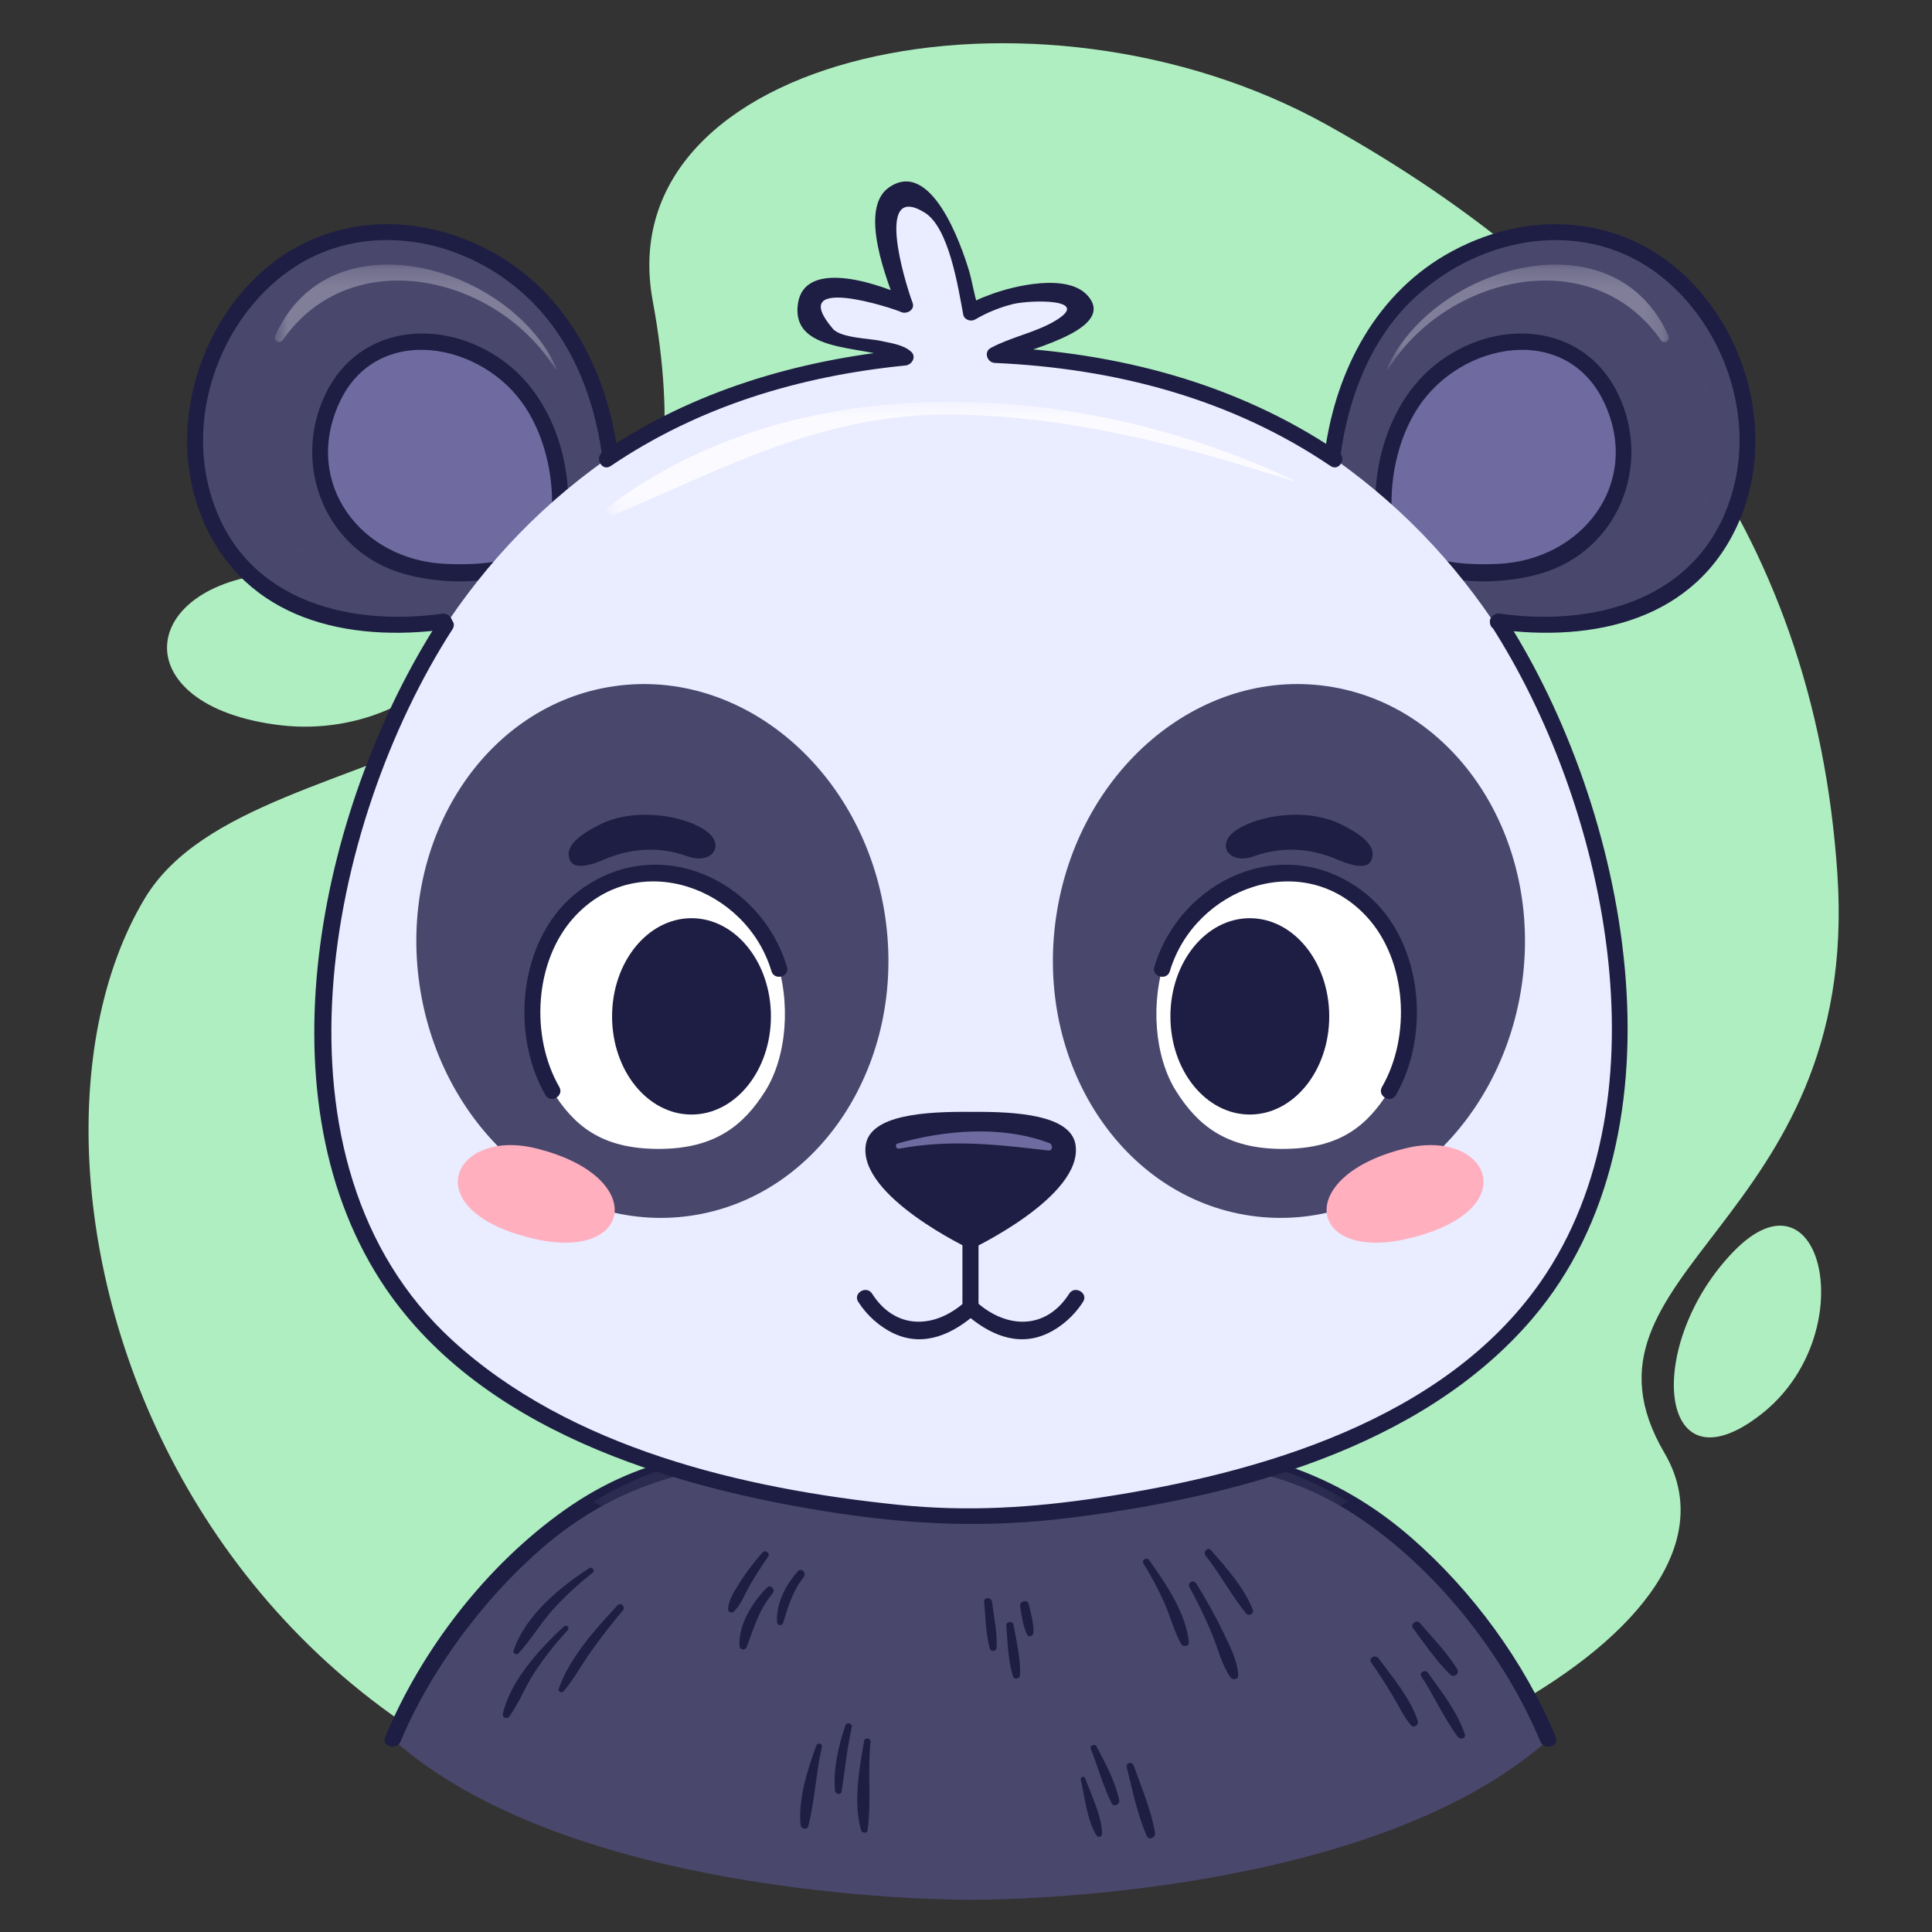 <svg width="104" height="104" viewBox="0 0 104 104" fill="none" xmlns="http://www.w3.org/2000/svg">
<rect x="0" y="0" width="104" height="104" fill="#333333" stroke="none"/>
<path d="M49.76 99.943C10.015 101.8 -1.483 63.788 7.796 48.357C13.847 38.297 40.188 43.476 35.137 16.202C32.667 2.856 55.74 -2.024 71.452 6.734C87.298 15.567 97.664 28.213 98.91 47.093C100.157 65.973 83.845 68.394 89.601 78.22C94.978 87.397 74.551 98.785 49.76 99.943Z" fill="#AFEEC1"/>
<path d="M93.297 67.392C88.488 72.377 89.217 80.452 94.764 76.162C100.311 71.873 98.105 62.407 93.297 67.392Z" fill="#AFEEC1"/>
<path d="M15.723 30.801C7.316 30.985 6.412 38.024 15.121 39.042C23.83 40.059 30.869 30.471 15.723 30.801Z" fill="#AFEEC1"/>
<path d="M64.881 78.25H39.64C27.02 79.412 21.172 93.65 21.172 93.65C31.072 102.45 52.261 102.266 52.261 102.266C52.261 102.266 73.45 102.45 83.35 93.65C83.35 93.65 77.502 79.412 64.881 78.25Z" fill="#4A476D"/>
<path d="M83.747 93.505C82.064 89.463 79.258 85.634 75.967 82.769C71.865 79.197 67.242 77.787 61.935 77.787H44.228C39.135 77.787 34.74 78.195 30.372 81.298C26.194 84.266 22.707 88.764 20.733 93.505C20.519 94.019 21.358 94.244 21.569 93.735C23.132 89.982 25.967 86.131 29.126 83.382C33.368 79.689 37.973 78.654 43.351 78.654H59.312C64.24 78.654 68.464 78.66 72.85 81.493C77.22 84.314 80.965 89.061 82.912 93.735C83.123 94.242 83.962 94.02 83.747 93.505Z" fill="#1E1E44"/>
<mask id="mask0_1127_53841" style="mask-type:luminance" maskUnits="userSpaceOnUse" x="31" y="78" width="42" height="8">
<path d="M31.901 78.251H72.603V85.173H31.901V78.251Z" fill="white"/>
</mask>
<g mask="url(#mask0_1127_53841)">
<g opacity="0.3">
<path d="M52.241 85.173C52.241 85.173 63.124 84.995 72.603 80.849C70.387 79.505 67.821 78.521 64.882 78.251H39.64C36.694 78.522 34.121 79.51 31.901 80.86C41.375 84.996 52.241 85.173 52.241 85.173Z" fill="#4A476D"/>
</g>
</g>
<path d="M31.728 84.412C30.135 85.423 28.256 87 27.645 88.854C27.596 89.002 27.8 89.117 27.905 89.006C28.58 88.286 29.075 87.412 29.737 86.675C30.396 85.939 31.138 85.265 31.912 84.651C32.048 84.544 31.872 84.32 31.728 84.412Z" fill="#1E1E44"/>
<path d="M30.356 87.549C29.06 88.749 27.471 90.473 27.071 92.246C27.022 92.466 27.298 92.57 27.424 92.394C27.939 91.676 28.263 90.814 28.748 90.068C29.284 89.246 29.895 88.475 30.562 87.755C30.689 87.617 30.494 87.421 30.356 87.549Z" fill="#1E1E44"/>
<path d="M33.245 86.412C32.052 87.693 30.659 89.228 30.077 90.904C30.028 91.046 30.233 91.166 30.331 91.052C30.861 90.437 31.248 89.712 31.712 89.047C32.279 88.234 32.888 87.45 33.527 86.694C33.691 86.5 33.423 86.221 33.245 86.412Z" fill="#1E1E44"/>
<path d="M43.947 93.958C43.471 95.237 42.959 96.848 43.094 98.232C43.117 98.459 43.45 98.538 43.514 98.289C43.868 96.912 43.923 95.438 44.242 94.04C44.285 93.846 44.016 93.777 43.947 93.958Z" fill="#1E1E44"/>
<path d="M45.504 92.892C45.124 94.008 44.853 95.206 44.946 96.39C44.961 96.58 45.271 96.656 45.305 96.438C45.487 95.284 45.59 94.129 45.85 92.987C45.901 92.761 45.578 92.673 45.504 92.892Z" fill="#1E1E44"/>
<path d="M46.516 93.707C46.256 95.202 45.923 97.043 46.352 98.526C46.397 98.684 46.678 98.715 46.704 98.526C46.916 96.969 46.694 95.334 46.862 93.754C46.883 93.558 46.55 93.511 46.516 93.707Z" fill="#1E1E44"/>
<path d="M61.553 84.166C61.976 84.852 62.353 85.556 62.681 86.291C63.005 87.014 63.195 87.824 63.592 88.508C63.694 88.683 64.017 88.621 63.996 88.399C63.854 86.848 62.74 85.22 61.863 83.986C61.732 83.8 61.43 83.967 61.553 84.166Z" fill="#1E1E44"/>
<path d="M64.029 85.435C64.476 86.26 64.888 87.101 65.246 87.968C65.562 88.733 65.759 89.605 66.232 90.287C66.35 90.457 66.668 90.414 66.654 90.172C66.608 89.364 66.194 88.588 65.848 87.866C65.413 86.957 64.92 86.081 64.385 85.226C64.244 85.001 63.901 85.201 64.029 85.435Z" fill="#1E1E44"/>
<path d="M64.897 83.74C65.688 84.742 66.286 85.883 67.089 86.869C67.221 87.03 67.523 86.856 67.445 86.661C66.969 85.462 66.034 84.409 65.19 83.448C65.01 83.245 64.737 83.536 64.897 83.74Z" fill="#1E1E44"/>
<path d="M73.815 89.496C74.211 90.069 74.59 90.652 74.949 91.249C75.274 91.79 75.54 92.383 75.949 92.867C76.094 93.039 76.387 92.855 76.322 92.649C75.938 91.433 74.958 90.282 74.207 89.267C74.037 89.036 73.648 89.252 73.815 89.496Z" fill="#1E1E44"/>
<path d="M76.519 90.252C77.21 91.299 77.728 92.508 78.485 93.502C78.611 93.667 78.927 93.584 78.85 93.348C78.46 92.16 77.59 91.057 76.869 90.047C76.72 89.838 76.372 90.031 76.519 90.252Z" fill="#1E1E44"/>
<path d="M76.058 87.642C76.696 88.487 77.303 89.409 78.067 90.145C78.26 90.329 78.592 90.091 78.445 89.853C77.886 88.949 77.118 88.162 76.425 87.359C76.254 87.161 75.898 87.429 76.058 87.642Z" fill="#1E1E44"/>
<path d="M58.176 95.802C58.4 96.742 58.506 97.979 59.028 98.804C59.11 98.935 59.325 98.886 59.324 98.724C59.318 97.745 58.742 96.647 58.424 95.733C58.37 95.577 58.138 95.639 58.176 95.802Z" fill="#1E1E44"/>
<path d="M58.716 94.14C59.102 95.106 59.374 96.142 59.839 97.071C59.958 97.308 60.297 97.136 60.248 96.899C60.039 95.891 59.499 94.915 59.026 94.01C58.939 93.843 58.645 93.96 58.716 94.14Z" fill="#1E1E44"/>
<path d="M60.652 95.135C60.964 96.361 61.219 97.678 61.736 98.837C61.855 99.103 62.218 98.9 62.176 98.652C61.964 97.424 61.44 96.204 61.024 95.032C60.941 94.801 60.59 94.891 60.652 95.135Z" fill="#1E1E44"/>
<path d="M41.051 83.562C40.635 84.034 40.248 84.524 39.908 85.056C39.607 85.529 39.234 86.047 39.192 86.62C39.18 86.785 39.397 86.852 39.504 86.75C39.9 86.372 40.097 85.794 40.37 85.326C40.676 84.802 41.003 84.29 41.353 83.795C41.48 83.618 41.195 83.397 41.051 83.562Z" fill="#1E1E44"/>
<path d="M41.278 85.466C40.496 86.265 39.754 87.436 39.806 88.598C39.817 88.831 40.121 88.86 40.199 88.651C40.595 87.601 40.849 86.662 41.589 85.778C41.768 85.564 41.48 85.261 41.278 85.466Z" fill="#1E1E44"/>
<path d="M42.946 84.58C42.288 85.34 41.773 86.292 41.827 87.321C41.838 87.505 42.098 87.549 42.154 87.365C42.423 86.479 42.677 85.635 43.262 84.896C43.437 84.675 43.137 84.359 42.946 84.58Z" fill="#1E1E44"/>
<path d="M52.975 86.231C53.057 87.055 53.059 87.942 53.283 88.742C53.341 88.948 53.638 88.899 53.649 88.692C53.69 87.881 53.501 87.035 53.401 86.231C53.369 85.964 52.948 85.954 52.975 86.231Z" fill="#1E1E44"/>
<path d="M54.167 87.509C54.244 88.404 54.26 89.359 54.524 90.222C54.589 90.436 54.901 90.393 54.91 90.171C54.943 89.268 54.714 88.34 54.559 87.456C54.52 87.236 54.148 87.284 54.167 87.509Z" fill="#1E1E44"/>
<path d="M54.913 86.492C55.011 86.993 55.061 87.532 55.289 87.993C55.375 88.167 55.62 88.069 55.63 87.901C55.661 87.388 55.487 86.862 55.382 86.362C55.318 86.054 54.852 86.186 54.913 86.492Z" fill="#1E1E44"/>
<path d="M71.677 26.139C71.677 26.139 71.445 15.597 81.066 12.833C90.687 10.07 97.545 22.045 92.325 29.618C87.105 37.193 75.027 31.871 75.027 31.871L71.677 26.139Z" fill="#4A476D"/>
<path d="M74.515 27.982C74.515 27.982 73.748 20.715 79.981 18.668C86.662 16.473 89.561 25.084 85.569 28.903C82.166 32.158 76.616 30.222 76.616 30.222L74.515 27.982Z" fill="#6F6A9F"/>
<path d="M74.948 27.981C74.753 25.949 75.211 23.668 76.325 21.953C78.645 18.383 84.349 17.336 86.369 21.704C88.374 26.039 85.145 30.168 80.616 30.355C79.517 30.401 77.769 30.394 76.767 29.816C76.392 29.599 75.364 28.254 74.821 27.675C74.439 27.267 73.827 27.881 74.209 28.288C75.018 29.151 75.745 30.248 76.817 30.737C78.56 31.531 81.205 31.394 82.992 30.859C87.07 29.638 88.914 25.126 87.152 21.311C85.296 17.298 80.454 17.055 77.235 19.655C74.851 21.581 73.793 24.982 74.082 27.981C74.135 28.531 75.002 28.537 74.948 27.981Z" fill="#1E1E44"/>
<mask id="mask1_1127_53841" style="mask-type:luminance" maskUnits="userSpaceOnUse" x="87" y="19" width="6" height="12">
<path d="M87.202 19.063H92.389V30.649H87.202V19.063Z" fill="white"/>
</mask>
<g mask="url(#mask1_1127_53841)">
<g opacity="0.5">
<path d="M90.722 21.055C90.81 22.684 90.502 24.264 90.1 25.834C90 26.226 90.546 26.352 90.692 25.997C91.353 24.379 91.278 22.684 90.793 21.045C90.782 21.008 90.72 21.013 90.722 21.055Z" fill="#4A476D"/>
<path d="M92.092 25.23C91.743 25.912 91.485 26.633 91.128 27.312C90.763 28.003 90.226 28.592 89.887 29.288C89.785 29.496 90.006 29.789 90.232 29.634C91.477 28.781 92.294 26.717 92.159 25.248C92.156 25.216 92.109 25.195 92.092 25.23Z" fill="#4A476D"/>
<path d="M89.827 27.407C89.422 27.897 89.044 28.41 88.628 28.891C88.201 29.383 87.698 29.8 87.263 30.283C87.095 30.468 87.304 30.733 87.526 30.623C88.7 30.041 89.64 28.709 89.879 27.438C89.885 27.41 89.849 27.38 89.827 27.407Z" fill="#4A476D"/>
<path d="M89.411 23.784C88.963 25.006 88.261 26.079 87.609 27.194C87.462 27.445 87.817 27.735 88.02 27.511C88.959 26.477 89.347 25.152 89.454 23.79C89.457 23.763 89.419 23.762 89.411 23.784Z" fill="#4A476D"/>
<path d="M90.987 19.169C91.776 20.353 91.863 22.191 91.946 23.556C91.959 23.751 92.251 23.811 92.301 23.604C92.511 22.734 92.313 21.824 92.054 20.982C91.842 20.292 91.645 19.581 91.1 19.082C91.043 19.029 90.939 19.098 90.987 19.169Z" fill="#4A476D"/>
</g>
</g>
<mask id="mask2_1127_53841" style="mask-type:luminance" maskUnits="userSpaceOnUse" x="76" y="20" width="19" height="14">
<path d="M76.83 20.33H94.123V33.688H76.83V20.33Z" fill="white"/>
</mask>
<g mask="url(#mask2_1127_53841)">
<g opacity="0.3">
<path d="M77.051 32.601C76.882 31.954 76.83 31.549 76.83 31.549C88.784 32.818 92.475 25.294 93.615 20.33C94.534 23.379 94.266 26.803 92.325 29.619C88.428 35.273 80.715 33.741 77.051 32.601Z" fill="#4A476D"/>
</g>
</g>
<mask id="mask3_1127_53841" style="mask-type:luminance" maskUnits="userSpaceOnUse" x="74" y="14" width="16" height="6">
<path d="M74.659 14.243H89.831V19.89H74.659V14.243Z" fill="white"/>
</mask>
<g mask="url(#mask3_1127_53841)">
<g opacity="0.3">
<path d="M74.725 19.872C77.859 14.833 85.68 12.99 89.399 18.3C89.574 18.55 89.927 18.338 89.805 18.063C86.833 11.431 77.09 14.359 74.663 19.836C74.644 19.877 74.7 19.912 74.725 19.872Z" fill="white"/>
</g>
</g>
<path d="M32.948 26.139C32.948 26.139 33.18 15.597 23.559 12.833C13.938 10.07 7.08 22.045 12.3 29.618C17.52 37.193 29.598 31.871 29.598 31.871L32.948 26.139Z" fill="#4A476D"/>
<path d="M30.11 27.982C30.11 27.982 30.878 20.715 24.645 18.668C17.963 16.473 15.064 25.084 19.056 28.903C22.459 32.158 28.009 30.222 28.009 30.222L30.11 27.982Z" fill="#6F6A9F"/>
<path d="M30.543 27.982C30.832 24.982 29.775 21.582 27.39 19.655C24.171 17.056 19.328 17.297 17.473 21.312C15.71 25.127 17.555 29.638 21.633 30.859C23.422 31.395 26.061 31.533 27.808 30.738C28.88 30.249 29.608 29.151 30.416 28.288C30.797 27.881 30.186 27.268 29.804 27.675C29.272 28.242 28.214 29.604 27.858 29.816C26.873 30.403 25.088 30.4 24.009 30.355C19.452 30.167 16.281 26.046 18.256 21.704C20.248 17.325 26.001 18.393 28.3 21.954C29.411 23.674 29.872 25.946 29.677 27.982C29.623 28.536 30.49 28.533 30.543 27.982Z" fill="#1E1E44"/>
<mask id="mask4_1127_53841" style="mask-type:luminance" maskUnits="userSpaceOnUse" x="12" y="19" width="6" height="12">
<path d="M12.235 19.063H17.423V30.648H12.235V19.063Z" fill="white"/>
</mask>
<g mask="url(#mask4_1127_53841)">
<g opacity="0.5">
<path d="M13.831 21.046C13.346 22.684 13.272 24.38 13.933 25.997C14.078 26.352 14.626 26.228 14.524 25.834C14.123 24.266 13.814 22.683 13.902 21.055C13.904 21.013 13.843 21.008 13.831 21.046Z" fill="#4A476D"/>
<path d="M12.466 25.248C12.331 26.718 13.149 28.78 14.393 29.634C14.618 29.788 14.839 29.495 14.738 29.287C14.398 28.592 13.861 28.003 13.496 27.311C13.139 26.633 12.882 25.912 12.533 25.23C12.515 25.195 12.469 25.215 12.466 25.248Z" fill="#4A476D"/>
<path d="M14.746 27.438C14.985 28.708 15.925 30.041 17.099 30.623C17.319 30.732 17.53 30.47 17.362 30.283C16.926 29.8 16.423 29.383 15.997 28.891C15.58 28.411 15.203 27.897 14.799 27.406C14.777 27.38 14.74 27.409 14.746 27.438Z" fill="#4A476D"/>
<path d="M15.17 23.791C15.278 25.152 15.666 26.478 16.604 27.511C16.806 27.733 17.164 27.448 17.015 27.194C16.363 26.08 15.662 25.006 15.214 23.784C15.206 23.762 15.168 23.763 15.17 23.791Z" fill="#4A476D"/>
<path d="M13.524 19.082C12.98 19.58 12.782 20.292 12.57 20.981C12.312 21.824 12.114 22.733 12.323 23.603C12.373 23.81 12.666 23.752 12.678 23.555C12.762 22.192 12.848 20.352 13.637 19.169C13.685 19.098 13.583 19.028 13.524 19.082Z" fill="#4A476D"/>
</g>
</g>
<mask id="mask5_1127_53841" style="mask-type:luminance" maskUnits="userSpaceOnUse" x="10" y="20" width="18" height="14">
<path d="M10.502 20.33H27.795V33.688H10.502V20.33Z" fill="white"/>
</mask>
<g mask="url(#mask5_1127_53841)">
<g opacity="0.3">
<path d="M27.574 32.601C27.743 31.954 27.795 31.549 27.795 31.549C15.841 32.818 12.15 25.294 11.011 20.33C10.091 23.379 10.36 26.803 12.3 29.619C16.197 35.273 23.911 33.741 27.574 32.601Z" fill="#4A476D"/>
</g>
</g>
<mask id="mask6_1127_53841" style="mask-type:luminance" maskUnits="userSpaceOnUse" x="14" y="14" width="16" height="6">
<path d="M14.795 14.243H29.966V19.89H14.795V14.243Z" fill="white"/>
</mask>
<g mask="url(#mask6_1127_53841)">
<g opacity="0.3">
<path d="M29.962 19.835C27.535 14.359 17.791 11.431 14.82 18.063C14.697 18.337 15.05 18.55 15.226 18.3C18.945 12.99 26.765 14.834 29.9 19.872C29.925 19.912 29.98 19.877 29.962 19.835Z" fill="white"/>
</g>
</g>
<path d="M71.844 24.712C66.837 21.187 60.243 19.319 53.551 19.104C55.473 17.946 60.411 17.028 57.847 16.043C55.187 15.019 52.27 16.826 52.27 16.826C52.27 16.826 51.092 10.376 48.708 10.275C46.323 10.172 48.708 16.416 48.708 16.416C48.708 16.416 45.046 14.758 43.715 15.781C42.385 16.805 44.645 18.609 45.974 18.532C48.521 18.384 48.708 19.24 48.708 19.24H48.743C42.824 19.756 37.112 21.576 32.657 24.712C16.761 35.902 15.206 57.637 19.939 67.104C27.035 81.295 52.251 81.707 52.251 81.707C52.251 81.707 77.466 81.295 84.562 67.104C89.295 57.637 87.74 35.902 71.844 24.712Z" fill="#EAECFF"/>
<mask id="mask7_1127_53841" style="mask-type:luminance" maskUnits="userSpaceOnUse" x="17" y="58" width="70" height="24">
<path d="M17.711 58.238H86.79V81.707H17.711V58.238Z" fill="white"/>
</mask>
<g mask="url(#mask7_1127_53841)">
<g opacity="0.7">
<path d="M85.37 62.124C78.097 76.671 52.251 77.092 52.251 77.092C52.251 77.092 26.404 76.671 19.13 62.124C18.564 60.99 18.089 59.679 17.711 58.239C17.995 61.708 18.776 64.778 19.939 67.104C27.035 81.296 52.251 81.707 52.251 81.707C52.251 81.707 77.466 81.296 84.561 67.104C85.725 64.778 86.505 61.708 86.79 58.238C86.412 59.679 85.937 60.99 85.37 62.124Z" fill="#EAECFF"/>
</g>
</g>
<path d="M47.653 49.37C48.797 57.241 44.111 64.437 37.189 65.442C30.265 66.449 23.726 60.884 22.583 53.013C21.439 45.142 26.125 37.946 33.048 36.94C39.971 35.934 46.51 41.499 47.653 49.37Z" fill="#4A476D"/>
<path d="M56.849 49.37C55.705 57.241 60.39 64.437 67.313 65.442C74.236 66.449 80.775 60.884 81.919 53.013C83.062 45.142 78.377 37.946 71.454 36.94C64.531 35.934 57.992 41.499 56.849 49.37Z" fill="#4A476D"/>
<mask id="mask8_1127_53841" style="mask-type:luminance" maskUnits="userSpaceOnUse" x="32" y="21" width="38" height="7">
<path d="M32.665 21.622H69.675V27.742H32.665V21.622Z" fill="white"/>
</mask>
<g mask="url(#mask8_1127_53841)">
<g opacity="0.8">
<path d="M69.659 25.855C58.395 20.545 43.297 19.418 32.794 27.237C32.506 27.451 32.745 27.853 33.072 27.713C39.097 25.135 44.332 22.278 51.1 22.315C57.412 22.35 63.67 23.969 69.633 25.915C69.669 25.926 69.693 25.871 69.659 25.855Z" fill="white"/>
</g>
</g>
<path d="M35.464 47.095C28.707 46.924 27.423 55.051 29.733 58.729C30.887 60.568 32.332 61.846 35.464 61.846C38.495 61.846 40.04 60.568 41.195 58.729C43.505 55.051 42.221 46.924 35.464 47.095Z" fill="white"/>
<path d="M42.362 52.047C40.969 47.378 35.463 44.789 31.226 47.912C27.952 50.325 27.406 55.566 29.359 58.947C29.638 59.43 30.387 58.994 30.107 58.51C28.537 55.791 28.756 51.71 30.925 49.351C34.369 45.606 40.193 47.809 41.526 52.277C41.685 52.81 42.522 52.583 42.362 52.047Z" fill="#1E1E44"/>
<path d="M41.499 54.712C41.499 57.631 39.585 59.996 37.224 59.996C34.862 59.996 32.948 57.631 32.948 54.712C32.948 51.793 34.862 49.427 37.224 49.427C39.585 49.427 41.499 51.793 41.499 54.712Z" fill="#1E1E44"/>
<path d="M69.037 47.095C75.795 46.924 77.078 55.051 74.769 58.729C73.614 60.568 72.17 61.846 69.037 61.846C66.006 61.846 64.46 60.568 63.306 58.729C60.996 55.051 62.279 46.924 69.037 47.095Z" fill="white"/>
<path d="M62.975 52.278C64.311 47.8 70.136 45.611 73.575 49.351C75.744 51.709 75.963 55.793 74.394 58.51C74.114 58.994 74.863 59.431 75.142 58.947C77.095 55.566 76.549 50.324 73.275 47.912C69.04 44.791 63.532 47.38 62.139 52.047C61.979 52.583 62.816 52.811 62.975 52.278Z" fill="#1E1E44"/>
<path d="M63.003 54.712C63.003 57.631 64.917 59.996 67.278 59.996C69.639 59.996 71.553 57.631 71.553 54.712C71.553 51.793 69.639 49.427 67.278 49.427C64.917 49.427 63.003 51.793 63.003 54.712Z" fill="#1E1E44"/>
<path d="M28.787 66.692C22.272 65.197 24.356 60.743 28.787 61.802C34.92 63.269 34.117 67.913 28.787 66.692Z" fill="#FFAFBE"/>
<path d="M75.715 66.692C82.229 65.197 80.146 60.743 75.715 61.802C69.581 63.269 70.384 67.913 75.715 66.692Z" fill="#FFAFBE"/>
<path d="M32.493 46.28C33.637 45.79 35.201 45.445 37.014 46.096C38.31 46.562 39.029 45.523 38.079 44.78C36.984 43.923 34.24 43.426 32.323 44.368C30.405 45.31 30.536 45.953 30.69 46.319C30.843 46.685 31.419 46.741 32.493 46.28Z" fill="#1E1E44"/>
<path d="M72.008 46.28C70.864 45.79 69.3 45.445 67.487 46.096C66.191 46.562 65.472 45.523 66.422 44.78C67.517 43.923 70.26 43.426 72.178 44.368C74.096 45.31 73.965 45.953 73.812 46.319C73.658 46.685 73.083 46.741 72.008 46.28Z" fill="#1E1E44"/>
<path d="M51.808 65.078V70.463C51.808 71.021 52.674 71.022 52.674 70.463V65.078C52.674 64.52 51.808 64.519 51.808 65.078Z" fill="#1E1E44"/>
<path d="M46.199 70.078C46.663 70.809 47.369 71.444 48.157 71.8C49.769 72.528 51.314 71.8 52.547 70.704C52.964 70.333 52.35 69.722 51.934 70.091C50.29 71.552 48.184 71.586 46.947 69.64C46.649 69.171 45.898 69.606 46.199 70.078Z" fill="#1E1E44"/>
<path d="M57.554 69.64C56.317 71.585 54.211 71.553 52.567 70.091C52.151 69.722 51.536 70.333 51.954 70.704C53.187 71.8 54.731 72.528 56.344 71.8C57.133 71.444 57.837 70.808 58.302 70.078C58.602 69.606 57.852 69.171 57.554 69.64Z" fill="#1E1E44"/>
<path d="M57.898 61.641C57.659 59.996 54.648 59.829 52.251 59.853C49.853 59.829 46.842 59.996 46.602 61.641C46.199 64.415 52.251 67.252 52.251 67.252C52.251 67.252 58.302 64.415 57.898 61.641Z" fill="#1E1E44"/>
<path d="M48.368 61.691C51.004 61.027 53.808 61.04 56.437 61.729L48.368 61.691Z" fill="#1E1E44"/>
<path d="M48.407 61.831C51.194 61.319 53.666 61.607 56.437 61.932C56.68 61.961 56.689 61.608 56.491 61.533C53.934 60.572 50.909 60.821 48.33 61.551C48.147 61.602 48.225 61.865 48.407 61.831Z" fill="#6F6A9F"/>
<path d="M80.269 33.672C86.367 43.152 89.916 58.983 82.924 69.013C77.736 76.452 67.777 79.316 59.254 80.609C55.568 81.168 52.084 81.383 48.392 81.007C40.035 80.153 30.685 77.963 24.334 72.133C13.938 62.589 17.591 44.361 24.36 33.867C24.664 33.397 23.914 32.962 23.612 33.429C17.42 43.029 13.831 58.602 20.487 68.939C25.652 76.959 36.099 80.091 45.017 81.445C49.321 82.097 53.236 82.243 57.538 81.712C66.343 80.625 76.478 78.015 82.481 70.991C91.156 60.838 87.581 43.438 81.017 33.234C80.716 32.767 79.966 33.201 80.269 33.672Z" fill="#1E1E44"/>
<path d="M32.875 25.086C37.633 21.865 43.059 20.239 48.743 19.674C49.089 19.639 49.348 19.21 49.049 18.934C48.627 18.544 47.915 18.465 47.388 18.346C46.834 18.221 45.259 18.196 44.836 17.701C42.254 14.678 48.139 16.614 48.489 16.79C48.794 16.942 49.269 16.683 49.125 16.301C48.71 15.191 47.066 9.782 49.767 11.438C51.093 12.25 51.575 15.479 51.853 16.94C51.906 17.219 52.264 17.331 52.489 17.2C53.126 16.827 53.824 16.54 54.542 16.365C55.473 16.139 58.891 16.059 56.741 17.305C55.694 17.912 54.411 18.148 53.332 18.73C52.937 18.943 53.141 19.519 53.551 19.537C59.995 19.824 66.243 21.443 71.625 25.086C72.088 25.4 72.522 24.649 72.062 24.338C66.563 20.616 60.136 18.964 53.551 18.671C53.624 18.94 53.697 19.209 53.77 19.478C54.791 18.928 60.238 17.822 58.548 15.912C57.462 14.685 54.542 15.388 53.307 15.86C53.03 15.967 52.7 16.074 52.449 16.234C51.86 16.607 52.695 16.636 52.645 16.488C52.43 15.861 52.345 15.175 52.152 14.537C51.738 13.172 50.128 8.525 47.861 10.084C46.179 11.239 47.772 15.15 48.29 16.531L48.926 16.042C47.645 15.399 43.302 13.786 42.95 16.372C42.553 19.28 47.272 18.471 48.437 19.547C48.538 19.3 48.641 19.054 48.743 18.807C42.911 19.388 37.319 21.033 32.438 24.338C31.979 24.649 32.412 25.401 32.875 25.086Z" fill="#1E1E44"/>
<path d="M72.152 24.567C72.577 21.43 73.756 18.285 76.104 16.072C79.727 12.656 85.376 11.666 89.423 14.883C92.692 17.483 94.369 22.098 93.337 26.179C91.845 32.082 86.193 33.782 80.758 33.036C80.213 32.961 79.977 33.796 80.528 33.871C85.791 34.594 91.314 33.395 93.616 28.068C95.456 23.811 94.297 18.623 91.154 15.291C87.685 11.613 82.541 11.168 78.172 13.52C74.115 15.702 71.919 19.895 71.316 24.337C71.242 24.882 72.077 25.118 72.152 24.567Z" fill="#1E1E44"/>
<path d="M33.252 24.337C32.669 20.034 30.591 15.931 26.731 13.699C22.331 11.155 16.966 11.507 13.414 15.291C10.291 18.619 9.118 23.761 10.93 28.016C13.216 33.382 18.754 34.597 24.04 33.872C24.59 33.796 24.356 32.961 23.809 33.036C18.525 33.761 12.92 32.211 11.309 26.494C10.135 22.328 11.781 17.558 15.146 14.883C19.076 11.758 24.598 12.582 28.212 15.844C30.708 18.095 31.973 21.296 32.417 24.567C32.491 25.117 33.326 24.883 33.252 24.337Z" fill="#1E1E44"/>
</svg>

